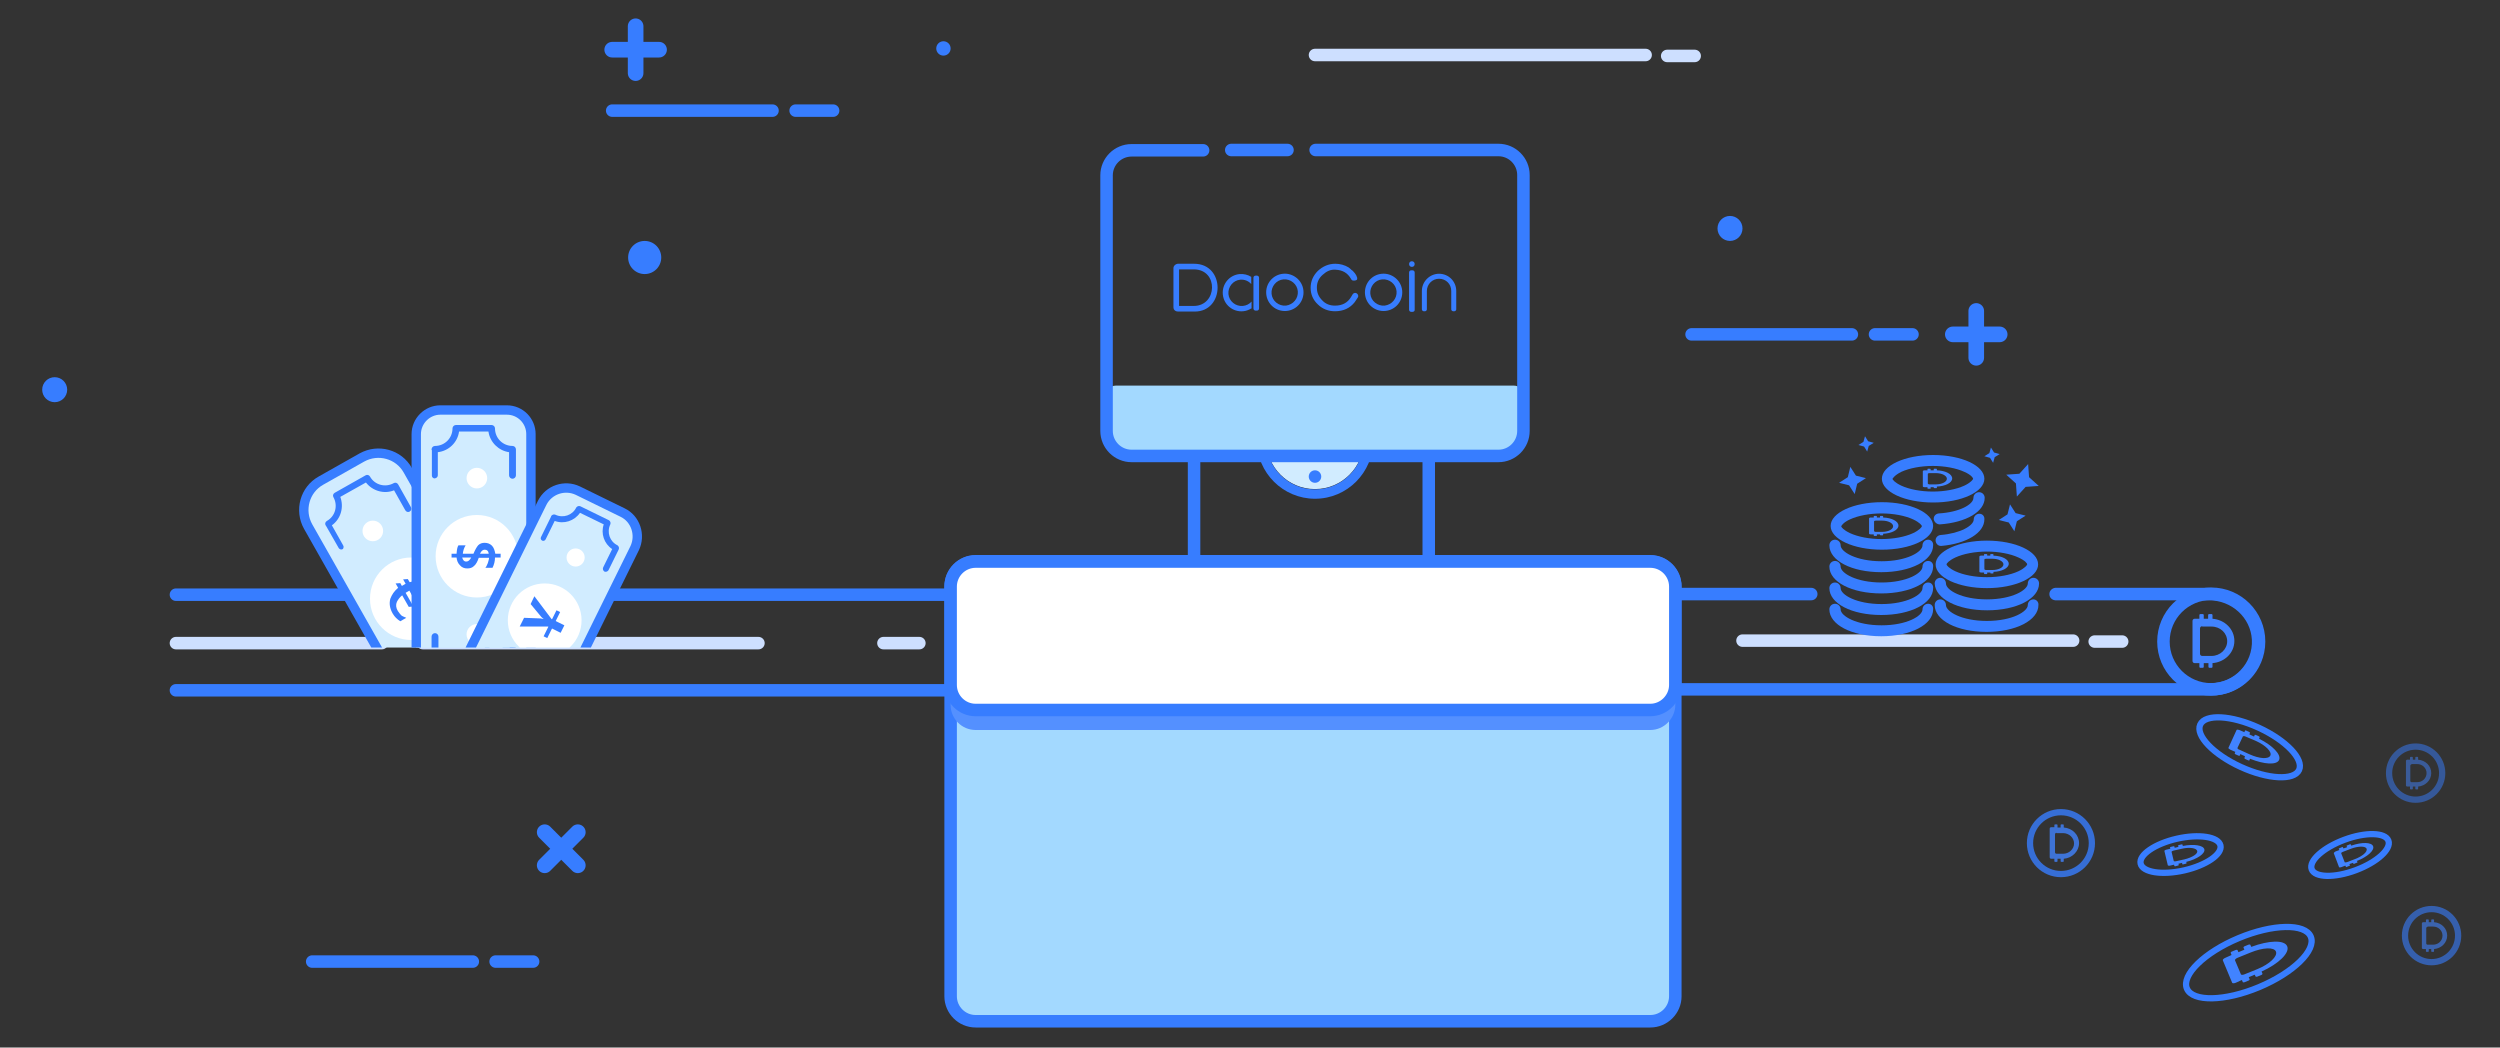 <?xml version="1.0" encoding="utf-8"?>
<!-- Generator: Adobe Illustrator 19.0.0, SVG Export Plug-In . SVG Version: 6.00 Build 0)  -->
<svg version="1.1" id="图层_1" xmlns="http://www.w3.org/2000/svg" xmlns:xlink="http://www.w3.org/1999/xlink" x="0px" y="0px"
	 viewBox="0 0 800 335.2" style="enable-background:new 0 0 800 335.2;" xml:space="preserve">
<rect x="0" y="0" width="800" height="335.2" fill="#333333" stroke="none"/>
<style type="text/css">
	.st0{fill:#377DFF;}
	.st1{fill:#D1ECFF;}
	.st2{fill:none;stroke:#CDDFFF;stroke-width:4;stroke-linecap:round;stroke-linejoin:round;stroke-miterlimit:10;}
	.st3{fill:#A3D9FF;}
	.st4{fill:none;stroke:#377DFF;stroke-width:4;stroke-linecap:round;stroke-linejoin:round;stroke-miterlimit:10;}
	.st5{fill:#A3D9FF;stroke:#377DFF;stroke-width:4;stroke-miterlimit:10;}
	.st6{fill:#5490FF;}
	.st7{fill:#FFFFFF;stroke:#377DFF;stroke-width:4;stroke-miterlimit:10;}
	.st8{fill:none;stroke:#377DFF;stroke-width:5;stroke-linecap:round;stroke-linejoin:round;stroke-miterlimit:10;}
	.st9{fill:none;stroke:#377DFF;stroke-width:4;stroke-miterlimit:10;}
	.st10{clip-path:url(#XMLID_64_);}
	.st11{fill:#D1ECFF;stroke:#377DFF;stroke-width:3;stroke-miterlimit:10;}
	.st12{fill:#FFFFFF;}
	.st13{opacity:0.8;}
	.st14{fill:none;stroke:#377DFF;stroke-width:2;stroke-linecap:round;stroke-linejoin:round;stroke-miterlimit:10;}
	.st15{fill-rule:evenodd;clip-rule:evenodd;fill:#4183FF;}
	.st16{opacity:0.5;}
	.st17{opacity:0.6;}
	.st18{fill:none;stroke:#377DFF;stroke-width:2;stroke-miterlimit:10;}
	.st19{fill-rule:evenodd;clip-rule:evenodd;fill:#377DFF;}
	.st20{fill:none;}
</style>
<g id="XMLID_1_">
	<g id="XMLID_2_">
		<path id="XMLID_591_" class="st0" d="M706.8,188.1H664h-6.2h-0.1c0,0,0,0,0,0c-1,0.1-1.9,0.9-1.9,2v0c0,1.1,0.8,1.9,1.9,2
			c0,0,0,0,0,0h0.1h6.2h42.9c7.2,0,13.3,5.5,13.7,12.6c0.4,7.6-5.7,13.9-13.2,13.9H517c-7.2,0-13.3-5.5-13.7-12.6
			c-0.4-7.6,5.7-13.9,13.2-13.9h56.9h5.1h1.1c1.1,0,2-0.9,2-2v0c0-1.1-0.9-2-2-2h-1.1h-5.1h-56.3c-10.3,0-18.5,8.4-17.7,18.6
			c0.7,8.9,8.2,15.9,17.2,15.9h190.8c9.1,0,16.5-7,17.2-15.9C725.4,196.5,717.1,188.1,706.8,188.1z"/>
		<g id="XMLID_65_">
			<path id="XMLID_66_" class="st1" d="M405.2,140.9c0,8.6,7,15.6,15.6,15.6c8.6,0,15.6-7,15.6-15.6v-16.3h-31.2V140.9z"/>
			<path id="XMLID_60_" class="st0" d="M437.9,124.7h-1.5v16.3c0,8.6-7,15.6-15.6,15.6c-8.6,0-15.6-7-15.6-15.6v-16.3h-1.5h-1.5
				v16.3c0,10.3,8.4,18.6,18.6,18.6c10.3,0,18.6-8.4,18.6-18.6v-16.3H437.9z"/>
		</g>
		<line id="XMLID_113_" class="st2" x1="557.6" y1="205" x2="663.4" y2="205"/>
		<line id="XMLID_128_" class="st2" x1="670.3" y1="205.3" x2="679.1" y2="205.3"/>
		<line id="XMLID_276_" class="st2" x1="420.8" y1="17.6" x2="526.6" y2="17.6"/>
		<line id="XMLID_275_" class="st2" x1="533.5" y1="17.9" x2="542.3" y2="17.9"/>
		<path id="XMLID_48_" class="st3" d="M484.6,144.8H357c-1.6,0-3-1.3-3-3v-15.4c0-1.6,1.3-3,3-3h127.5c1.6,0,3,1.3,3,3v15.4
			C487.5,143.5,486.2,144.8,484.6,144.8z"/>
		<path id="XMLID_231_" class="st4" d="M421,48h58.5c4.4,0,8,3.6,8,8v81.9c0,4.4-3.6,8-8,8H362.1c-4.4,0-8-3.6-8-8V56.1
			c0-4.4,3.6-8,8-8H385"/>
		<line id="XMLID_45_" class="st4" x1="394" y1="48" x2="412" y2="48"/>
		<g id="XMLID_88_">
			<g id="XMLID_87_">
				<path id="XMLID_84_" class="st5" d="M528.1,326.8H312.2c-4.4,0-8-3.6-8-8V187.6c0-4.4,3.6-8,8-8h215.9c4.4,0,8,3.6,8,8v131.2
					C536.1,323.2,532.5,326.8,528.1,326.8z"/>
			</g>
			<path id="XMLID_86_" class="st6" d="M528.1,233.6H312.2c-4.4,0-8-3.6-8-8V194c0-4.4,3.6-8,8-8h215.9c4.4,0,8,3.6,8,8v31.5
				C536.1,229.9,532.5,233.6,528.1,233.6z"/>
			<path id="XMLID_85_" class="st7" d="M528.1,227.2H312.2c-4.4,0-8-3.6-8-8v-31.5c0-4.4,3.6-8,8-8h215.9c4.4,0,8,3.6,8,8v31.5
				C536.1,223.5,532.5,227.2,528.1,227.2z"/>
		</g>
		<g id="XMLID_17_">
			<g id="XMLID_13_">
				<line id="XMLID_14_" class="st4" x1="195.9" y1="35.4" x2="247.2" y2="35.4"/>
				<line id="XMLID_15_" class="st4" x1="254.6" y1="35.4" x2="266.6" y2="35.4"/>
			</g>
			<g id="XMLID_12_">
				<line id="XMLID_11_" class="st8" x1="195.9" y1="15.9" x2="210.9" y2="15.9"/>
				<line id="XMLID_10_" class="st8" x1="203.4" y1="23.4" x2="203.4" y2="8.4"/>
			</g>
			<g id="XMLID_5_">
				<circle id="XMLID_6_" class="st0" cx="206.3" cy="82.4" r="5.3"/>
				<circle id="XMLID_9_" class="st0" cx="301.9" cy="15.5" r="2.3"/>
			</g>
		</g>
		<circle id="XMLID_44_" class="st0" cx="420.8" cy="152.5" r="2"/>
		<line id="XMLID_47_" class="st9" x1="382.1" y1="146" x2="382.1" y2="179.6"/>
		<line id="XMLID_49_" class="st9" x1="457.2" y1="146" x2="457.2" y2="179.6"/>
		<g id="XMLID_50_">
			<line id="XMLID_52_" class="st4" x1="99.9" y1="307.7" x2="151.3" y2="307.7"/>
			<line id="XMLID_51_" class="st4" x1="158.6" y1="307.7" x2="170.6" y2="307.7"/>
		</g>
		<g id="XMLID_129_">
			<line id="XMLID_182_" class="st4" x1="541.3" y1="107" x2="592.6" y2="107"/>
			<line id="XMLID_181_" class="st4" x1="600" y1="107" x2="612" y2="107"/>
		</g>
		<g id="XMLID_53_">
			<line id="XMLID_55_" class="st8" x1="174.3" y1="276.9" x2="184.9" y2="266.3"/>
			<line id="XMLID_54_" class="st8" x1="184.9" y1="276.9" x2="174.3" y2="266.3"/>
		</g>
		<circle id="XMLID_56_" class="st0" cx="17.5" cy="124.7" r="4"/>
		<circle id="XMLID_277_" class="st0" cx="553.6" cy="73.1" r="4"/>
		<g id="XMLID_57_">
			<line id="XMLID_59_" class="st8" x1="624.9" y1="107" x2="639.9" y2="107"/>
			<line id="XMLID_58_" class="st8" x1="632.4" y1="114.5" x2="632.4" y2="99.5"/>
		</g>
		<g id="XMLID_191_">
			<line id="XMLID_20_" class="st4" x1="56.3" y1="190.3" x2="303" y2="190.3"/>
			<line id="XMLID_23_" class="st2" x1="56.3" y1="205.8" x2="122.2" y2="205.8"/>
			<line id="XMLID_24_" class="st2" x1="135.3" y1="205.8" x2="242.7" y2="205.8"/>
			<line id="XMLID_25_" class="st2" x1="282.7" y1="205.8" x2="294.2" y2="205.8"/>
			<line id="XMLID_22_" class="st4" x1="56.3" y1="220.9" x2="303" y2="220.9"/>
			<g id="XMLID_1411_">
				<defs>
					<rect id="XMLID_1552_" x="84.6" y="105.6" width="130.6" height="101.6"/>
				</defs>
				<clipPath id="XMLID_64_">
					<use xlink:href="#XMLID_1552_"  style="overflow:visible;"/>
				</clipPath>
				<g id="XMLID_1412_" class="st10">
					<g id="XMLID_1543_">
						<path id="XMLID_1550_" class="st11" d="M134.3,231.5l-35.7-63c-2.9-5.2-1.1-11.8,4.1-14.7l13.1-7.4c5.2-2.9,11.8-1.1,14.7,4.1
							l35.7,63c2.9,5.2,1.1,11.8-4.1,14.7l-13.1,7.4C143.8,238.5,137.2,236.7,134.3,231.5z"/>
						<path id="XMLID_1549_" class="st0" d="M109.8,174.5l-3.6-6.4c2.9-2.1,3.9-5.8,2.7-9.1l8.2-4.6c2.1,2.7,5.8,3.8,9,2.5l3.6,6.4
							c0.3,0.5,0.9,0.7,1.4,0.4s0.7-0.9,0.4-1.4l-4.1-7.3c-0.3-0.5-0.9-0.7-1.4-0.4c-2.7,1.5-6.1,0.6-7.6-2.1
							c-0.3-0.5-0.9-0.7-1.4-0.4l-9.9,5.6c-0.5,0.3-0.7,0.9-0.4,1.4c1.5,2.7,0.6,6.1-2.1,7.6c-0.5,0.3-0.7,0.9-0.4,1.4
							c0.1,0.1,0.1,0.2,0.2,0.3l4,7c0.3,0.4,0.8,0.6,1.3,0.3C109.9,175.5,110.1,174.9,109.8,174.5z"/>
						<path id="XMLID_1548_" class="st0" d="M155.3,208.1l3.6,6.4c-2.9,2.1-3.9,5.8-2.7,9.1l-8.2,4.6c-2.1-2.7-5.8-3.8-9-2.5
							l-3.6-6.4c-0.3-0.5-0.9-0.7-1.4-0.4s-0.7,0.9-0.4,1.4l4.1,7.3c0.3,0.5,0.9,0.7,1.4,0.4c2.7-1.5,6.1-0.6,7.6,2.1
							c0.3,0.5,0.9,0.7,1.4,0.4l9.9-5.6c0.5-0.3,0.7-0.9,0.4-1.4c-1.5-2.7-0.6-6.1,2.1-7.6c0.5-0.3,0.7-0.9,0.4-1.4
							c-0.1-0.1-0.1-0.2-0.2-0.3l-4-7c-0.3-0.4-0.8-0.6-1.3-0.3S155,207.6,155.3,208.1z"/>
						<circle id="XMLID_1547_" class="st12" cx="119.3" cy="169.9" r="3.3"/>
						<circle id="XMLID_1546_" class="st12" cx="143.9" cy="213.4" r="3.3"/>
						<circle id="XMLID_1545_" class="st12" cx="131.6" cy="191.6" r="13.2"/>
						<path id="XMLID_1544_" class="st0" d="M135.1,193.6l-1.5,0.1l-2.6-4.7l-1.2,0.7l2.5,4.4l-1.5,0.1l-2.1-3.7
							c-0.8,0.6-1.4,1.5-1.7,2.1c-0.4,0.9-0.3,1.9,0.3,2.9c0.4,0.6,0.8,1.1,1.1,1.4c0.3,0.3,1,0.5,1.6,0.8l-1.9,1.1
							c-1-0.6-1.8-1.4-2.4-2.4c-1-1.7-1.2-3.3-0.8-4.8c0.5-1.3,1.2-2.4,2.5-3.5l-0.8-1.4l1.5-0.1l0.5,0.9l1.2-0.7l-0.8-1.4l1.5-0.1
							l0.6,1c1.6-0.5,3-0.5,4.2-0.2c1.5,0.5,2.7,1.4,3.5,2.9c0.7,1.2,0.9,2.4,0.7,4l-2.2,0c0.3-1.2,0.2-2.3-0.4-3.4
							c-0.5-0.9-1.1-1.4-2.1-1.6c-0.8-0.2-1.7,0-2.6,0.3L135.1,193.6z"/>
					</g>
					<g id="XMLID_1529_">
						<path id="XMLID_1542_" class="st11" d="M169.9,138.9l0,78.7c0,4.2-3.5,7.7-7.7,7.7l-21.3,0c-4.2,0-7.7-3.5-7.7-7.7l0-78.7
							c0-4.2,3.5-7.7,7.7-7.7l21.3,0C166.5,131.2,169.9,134.7,169.9,138.9z"/>
						<path id="XMLID_1541_" class="st0" d="M163.1,203.7v7.4c-3.5,0.4-6.3,3.1-6.8,6.6l-9.4,0c-0.5-3.4-3.2-6.1-6.6-6.6v-7.4
							c0-0.6-0.5-1.1-1.1-1.1s-1.1,0.5-1.1,1.1l0,8.3c0,0.6,0.5,1.1,1.1,1.1c3.1,0,5.6,2.5,5.6,5.6c0,0.6,0.5,1.1,1.1,1.1l11.4,0
							c0.6,0,1.1-0.5,1.1-1.1c0-3.1,2.5-5.6,5.6-5.6c0.6,0,1.1-0.5,1.1-1.1c0-0.1,0-0.2-0.1-0.3v-8.1c0-0.5-0.4-0.9-0.9-0.9
							S163.1,203.2,163.1,203.7z"/>
						<path id="XMLID_1540_" class="st0" d="M140.1,152.1l0-7.4c3.5-0.4,6.3-3.1,6.8-6.6h9.4c0.5,3.4,3.2,6.1,6.6,6.6l0,7.4
							c0,0.6,0.5,1.1,1.1,1.1c0.6,0,1.1-0.5,1.1-1.1v-8.3c0-0.6-0.5-1.1-1.1-1.1c-3.1,0-5.6-2.5-5.6-5.6c0-0.6-0.5-1.1-1.1-1.1
							h-11.4c-0.6,0-1.1,0.5-1.1,1.1c0,3.1-2.5,5.6-5.6,5.6c-0.6,0-1.1,0.5-1.1,1.1c0,0.1,0,0.2,0.1,0.3v8.1c0,0.5,0.4,0.9,0.9,0.9
							C139.7,153,140.1,152.6,140.1,152.1z"/>
						<circle id="XMLID_1539_" class="st12" cx="152.6" cy="203" r="3.3"/>
						<circle id="XMLID_1538_" class="st12" cx="152.6" cy="153" r="3.3"/>
						<circle id="XMLID_1537_" class="st12" cx="152.6" cy="178" r="13.2"/>
						<g id="XMLID_1530_">
							<path id="XMLID_1531_" class="st0" d="M160.2,177.2v1.2l-1.8,0c0,1.2-0.3,2.3-0.8,3.3h-2.3c0.3-0.3,0.5-0.8,0.8-1.5
								c0.2-0.7,0.4-1.3,0.4-1.7h-3.3c-0.4,1.2-0.9,2.1-1.5,2.6c-0.6,0.6-1.3,0.8-2.2,0.8c-0.9,0-1.7-0.3-2.3-1
								c-0.7-0.7-1-1.5-1.1-2.5h-1.6v-1.2l1.6,0c0.1-1.2,0.2-2.1,0.6-2.7h2.3c-0.5,0.8-0.8,1.7-0.9,2.7h3.4c0.5-1.2,1-2.1,1.5-2.7
								c0.6-0.6,1.3-0.8,2.1-0.8c0.9,0,1.7,0.3,2.3,0.9c0.6,0.6,0.9,1.5,1.1,2.6H160.2z M147.9,178.4c0.2,0.8,0.6,1.3,1.3,1.3
								c0.6,0,1.1-0.4,1.6-1.3H147.9z M156.4,177.2c-0.1-0.9-0.6-1.3-1.3-1.3c-0.6,0-1.1,0.4-1.5,1.3H156.4z"/>
						</g>
					</g>
					<g id="XMLID_1413_">
						<path id="XMLID_1527_" class="st11" d="M203.1,175.4l-29.8,60.4c-2.1,4.2-7.2,5.9-11.4,3.9l-14.3-7c-4.2-2.1-5.9-7.2-3.9-11.4
							l29.8-60.4c2.1-4.2,7.2-5.9,11.4-3.9l14.3,7C203.4,166,205.1,171.2,203.1,175.4z"/>
						<path id="XMLID_1485_" class="st0" d="M172.5,223.3l-2.9,5.9c-3-1.1-6.3,0-8.1,2.6l-7.6-3.7c1-2.9-0.1-6.2-2.7-7.9l2.9-5.9
							c0.2-0.5,0-1-0.4-1.3c-0.5-0.2-1,0-1.3,0.4l-3.3,6.7c-0.2,0.5,0,1,0.4,1.3c2.5,1.2,3.5,4.2,2.3,6.7c-0.2,0.5,0,1,0.4,1.3
							l9.2,4.5c0.5,0.2,1,0,1.3-0.4c1.2-2.5,4.2-3.5,6.7-2.3c0.5,0.2,1,0,1.3-0.4c0-0.1,0.1-0.2,0.1-0.3l3.2-6.5
							c0.2-0.4,0-0.9-0.4-1.1C173.2,222.7,172.7,222.9,172.5,223.3z"/>
						<path id="XMLID_1484_" class="st0" d="M174.6,172.6l2.9-5.9c3,1.1,6.3,0,8.1-2.6l7.6,3.7c-1,2.9,0.1,6.2,2.7,7.9l-2.9,5.9
							c-0.2,0.5,0,1,0.4,1.3c0.5,0.2,1,0,1.3-0.4l3.3-6.7c0.2-0.5,0-1-0.4-1.3c-2.5-1.2-3.5-4.2-2.3-6.7c0.2-0.5,0-1-0.4-1.3
							l-9.2-4.5c-0.5-0.2-1,0-1.3,0.4c-1.2,2.5-4.2,3.5-6.7,2.3c-0.5-0.2-1,0-1.3,0.4c0,0.1-0.1,0.2-0.1,0.3l-3.2,6.5
							c-0.2,0.4,0,0.9,0.4,1.1C173.9,173.2,174.4,173,174.6,172.6z"/>
						<circle id="XMLID_1483_" class="st12" cx="164.4" cy="218.6" r="2.9"/>
						<circle id="XMLID_1479_" class="st12" cx="184.2" cy="178.4" r="2.9"/>
						<circle id="XMLID_1478_" class="st12" cx="174.3" cy="198.5" r="11.8"/>
						<g id="XMLID_1466_">
							<g id="XMLID_108_">
								<g id="XMLID_110_">
									<path id="XMLID_111_" class="st0" d="M171,190.8l5.5,7.3l4.1,2l-1.2,2.4l-4-2l-9.1,0l1.4-2.8l5.3,0.2c0.1,0,0.4,0.1,1,0.2
										l0,0c-0.3-0.2-0.6-0.5-0.8-0.7l-3.4-4.1L171,190.8z"/>
								</g>
								
									<rect id="XMLID_109_" x="175.9" y="194.9" transform="matrix(-0.896 -0.443 0.443 -0.896 246.386 456.752)" class="st0" width="1.3" height="9.3"/>
							</g>
						</g>
					</g>
				</g>
			</g>
		</g>
		<circle id="XMLID_131_" class="st9" cx="707.6" cy="205.3" r="15.3"/>
		<g id="XMLID_198_" class="st13">
			<circle id="XMLID_202_" class="st14" cx="659.5" cy="269.8" r="9.9"/>
			<path id="XMLID_199_" class="st15" d="M658.1,266.5c-0.3,0-0.5,0.2-0.5,0.5v5.7c0,0.3,0.2,0.5,0.5,0.5h2.1c1.9,0,3.5-1.5,3.5-3.3
				c0-1.8-1.6-3.3-3.5-3.3H658.1z M659.4,274.8h-1v0.8c0,0.1-0.1,0.2-0.2,0.2h-0.6c-0.1,0-0.2-0.1-0.2-0.2v-0.8h-1
				c-0.3,0-0.5-0.2-0.5-0.5v-9.1c0-0.3,0.2-0.5,0.5-0.5h1V264c0-0.1,0.1-0.2,0.2-0.2h0.6c0.1,0,0.2,0.1,0.2,0.2v0.8h1V264
				c0-0.1,0.1-0.2,0.2-0.2h0.6c0.1,0,0.2,0.1,0.2,0.2v0.8c2.8,0.2,4.9,2.4,4.9,5c0,2.6-2.2,4.8-4.9,5v0.8c0,0.1-0.1,0.2-0.2,0.2
				h-0.6c-0.1,0-0.2-0.1-0.2-0.2V274.8z"/>
		</g>
		<g id="XMLID_205_" class="st16">
			<circle id="XMLID_209_" class="st14" cx="773" cy="247.4" r="8.5"/>
			<path id="XMLID_206_" class="st15" d="M771.7,244.6c-0.2,0-0.4,0.2-0.4,0.4l0,4.9c0,0.2,0.2,0.4,0.4,0.4h1.8c1.7,0,3-1.3,3-2.9
				c0-1.6-1.3-2.9-3-2.9H771.7z M772.9,251.7h-0.8v0.7c0,0.1-0.1,0.2-0.2,0.2h-0.5c-0.1,0-0.2-0.1-0.2-0.2v-0.7h-0.9
				c-0.2,0-0.4-0.2-0.4-0.4v-7.8c0-0.2,0.2-0.4,0.4-0.4h0.9v-0.7c0-0.1,0.1-0.2,0.2-0.2h0.5c0.1,0,0.2,0.1,0.2,0.2v0.7h0.8v-0.7
				c0-0.1,0.1-0.2,0.2-0.2h0.5c0.1,0,0.2,0.1,0.2,0.2v0.7c2.4,0.2,4.2,2,4.2,4.3s-1.9,4.1-4.2,4.3v0.7c0,0.1-0.1,0.2-0.2,0.2h-0.5
				c-0.1,0-0.2-0.1-0.2-0.2V251.7z"/>
		</g>
		<g id="XMLID_210_" class="st17">
			<circle id="XMLID_214_" class="st14" cx="778.1" cy="299.4" r="8.5"/>
			<path id="XMLID_211_" class="st15" d="M776.8,296.6c-0.2,0-0.4,0.2-0.4,0.4v4.9c0,0.2,0.2,0.4,0.4,0.4h1.8c1.7,0,3-1.3,3-2.9
				s-1.3-2.9-3-2.9H776.8z M778,303.7h-0.8v0.7c0,0.1-0.1,0.2-0.2,0.2h-0.5c-0.1,0-0.2-0.1-0.2-0.2v-0.7h-0.9
				c-0.2,0-0.4-0.2-0.4-0.4l0-7.8c0-0.2,0.2-0.4,0.4-0.4l0.9,0v-0.7c0-0.1,0.1-0.2,0.2-0.2h0.5c0.1,0,0.2,0.1,0.2,0.2v0.7h0.8v-0.7
				c0-0.1,0.1-0.2,0.2-0.2h0.5c0.1,0,0.2,0.1,0.2,0.2v0.7c2.4,0.2,4.2,2,4.2,4.3s-1.9,4.1-4.2,4.3v0.7c0,0.1-0.1,0.2-0.2,0.2h-0.5
				c-0.1,0-0.2-0.1-0.2-0.2V303.7z"/>
		</g>
		<g id="XMLID_399_">
			
				<ellipse id="XMLID_403_" transform="matrix(0.909 0.417 -0.417 0.909 165.029 -278.269)" class="st18" cx="720" cy="238.9" rx="17.4" ry="6.9"/>
			<path id="XMLID_400_" class="st15" d="M718.6,235.7c-0.4-0.2-0.8-0.2-0.9,0l-1.7,3.6c-0.1,0.2,0.2,0.5,0.6,0.6l3.3,1.5
				c3.1,1.4,6,1.6,6.6,0.4s-1.5-3.3-4.6-4.7L718.6,235.7z M718.4,242l-1.5-0.7l-0.2,0.5c0,0.1-0.2,0.1-0.4,0l-0.9-0.4
				c-0.2-0.1-0.3-0.2-0.3-0.3l0.2-0.5l-1.6-0.7c-0.4-0.2-0.7-0.5-0.6-0.6l2.6-5.7c0.1-0.2,0.5-0.1,0.9,0l1.6,0.7l0.2-0.5
				c0-0.1,0.2-0.1,0.4,0l0.9,0.4c0.2,0.1,0.3,0.2,0.3,0.3l-0.2,0.5l1.5,0.7l0.2-0.5c0-0.1,0.2-0.1,0.4,0l0.9,0.4
				c0.2,0.1,0.3,0.2,0.3,0.3l-0.2,0.5c4.3,2.1,7.2,5.1,6.4,6.8c-0.8,1.7-4.8,1.4-9.3-0.4l-0.2,0.5c0,0.1-0.2,0.1-0.4,0l-0.9-0.4
				c-0.2-0.1-0.3-0.2-0.3-0.3L718.4,242z"/>
		</g>
		<g id="XMLID_133_">
			
				<ellipse id="XMLID_186_" transform="matrix(0.937 -0.349 0.349 0.937 -48.19 279.718)" class="st18" cx="752.1" cy="273.6" rx="13.1" ry="5.2"/>
			<path id="XMLID_183_" class="st15" d="M749.7,272.6c-0.3,0.1-0.6,0.3-0.5,0.5l1.1,2.8c0,0.1,0.4,0.1,0.7,0l2.6-1
				c2.4-0.9,4.1-2.4,3.7-3.3c-0.3-0.9-2.6-0.9-5,0L749.7,272.6z M753,276.1l-1.2,0.4l0.2,0.4c0,0.1-0.1,0.2-0.3,0.2l-0.7,0.3
				c-0.2,0.1-0.3,0.1-0.3,0l-0.2-0.4l-1.3,0.5c-0.3,0.1-0.6,0.1-0.7,0l-1.7-4.5c0-0.1,0.2-0.3,0.5-0.5l1.3-0.5l-0.2-0.4
				c0-0.1,0.1-0.2,0.3-0.2l0.7-0.3c0.2-0.1,0.3-0.1,0.3,0l0.2,0.4l1.2-0.4l-0.2-0.4c0-0.1,0.1-0.2,0.3-0.2l0.7-0.3
				c0.2-0.1,0.3-0.1,0.3,0l0.2,0.4c3.5-1.2,6.5-1.1,7,0.2c0.5,1.3-1.8,3.4-5.2,4.7l0.2,0.4c0,0.1-0.1,0.2-0.3,0.2l-0.7,0.3
				c-0.2,0.1-0.3,0.1-0.3,0L753,276.1z"/>
		</g>
		<g id="XMLID_193_">
			
				<ellipse id="XMLID_197_" transform="matrix(0.975 -0.222 0.222 0.975 -43.298 161.707)" class="st18" cx="697.8" cy="273.5" rx="13.1" ry="5.2"/>
			<path id="XMLID_194_" class="st15" d="M695.5,272.2c-0.3,0.1-0.6,0.2-0.6,0.4l0.7,2.9c0,0.1,0.3,0.2,0.7,0.1l2.7-0.6
				c2.5-0.6,4.4-1.8,4.1-2.7c-0.2-0.9-2.4-1.3-4.9-0.7L695.5,272.2z M698.3,276.1l-1.2,0.3l0.1,0.4c0,0.1-0.1,0.2-0.3,0.2l-0.8,0.2
				c-0.2,0-0.3,0-0.3-0.1l-0.1-0.4l-1.3,0.3c-0.3,0.1-0.6,0-0.7-0.1l-1.1-4.6c0-0.1,0.2-0.3,0.6-0.4l1.3-0.3l-0.1-0.4
				c0-0.1,0.1-0.2,0.3-0.2l0.8-0.2c0.2,0,0.3,0,0.3,0.1l0.1,0.4l1.2-0.3l-0.1-0.4c0-0.1,0.1-0.2,0.3-0.2l0.8-0.2
				c0.2,0,0.3,0,0.3,0.1l0.1,0.4c3.6-0.7,6.6-0.2,6.9,1.1s-2.2,3.1-5.8,4l0.1,0.4c0,0.1-0.1,0.2-0.3,0.2l-0.8,0.2
				c-0.2,0-0.3,0-0.3-0.1L698.3,276.1z"/>
		</g>
		<g id="XMLID_187_">
			
				<ellipse id="XMLID_192_" transform="matrix(0.922 -0.386 0.386 0.922 -63.06 302.078)" class="st18" cx="720" cy="307.9" rx="21.5" ry="8.5"/>
			<path id="XMLID_188_" class="st15" d="M716,306.5c-0.5,0.2-0.9,0.6-0.8,0.8l1.9,4.5c0.1,0.2,0.6,0.2,1.1,0l4.2-1.7
				c3.9-1.6,6.5-4.1,5.9-5.6c-0.6-1.5-4.2-1.3-8.1,0.3L716,306.5z M721.5,311.9l-1.9,0.8l0.3,0.7c0,0.1-0.1,0.3-0.4,0.4l-1.2,0.5
				c-0.3,0.1-0.5,0.1-0.6,0l-0.3-0.7l-2,0.9c-0.5,0.2-1,0.2-1.1,0l-3-7.2c-0.1-0.2,0.3-0.6,0.8-0.8l2-0.9l-0.3-0.7
				c0-0.1,0.1-0.3,0.4-0.4l1.2-0.5c0.3-0.1,0.5-0.1,0.6,0l0.3,0.7l1.9-0.8l-0.3-0.7c0-0.1,0.1-0.3,0.4-0.4l1.2-0.5
				c0.3-0.1,0.5-0.1,0.6,0l0.3,0.7c5.6-2.1,10.6-2.3,11.5-0.2s-2.7,5.6-8.2,8.1l0.3,0.7c0,0.1-0.1,0.3-0.4,0.4l-1.2,0.5
				c-0.3,0.1-0.5,0.1-0.6,0L721.5,311.9z"/>
		</g>
		<path id="XMLID_132_" class="st15" d="M704.7,200.4c-0.4,0-0.7,0.3-0.7,0.7v8.1c0,0.4,0.3,0.7,0.7,0.7l3,0c2.7,0,5-2.1,5-4.7
			c0-2.6-2.2-4.7-5-4.7H704.7z M706.6,212.2h-1.4v1.2c0,0.2-0.2,0.3-0.3,0.3h-0.8c-0.2,0-0.3-0.2-0.3-0.3v-1.2h-1.5
			c-0.4,0-0.7-0.3-0.7-0.7v-12.8c0-0.4,0.3-0.7,0.7-0.7h1.5v-1.2c0-0.2,0.2-0.3,0.3-0.3h0.8c0.2,0,0.3,0.2,0.3,0.3v1.2h1.4v-1.2
			c0-0.2,0.2-0.3,0.3-0.3h0.8c0.2,0,0.3,0.2,0.3,0.3v1.2c3.9,0.3,7,3.3,7,7.1s-3.1,6.8-7,7.1v1.2c0,0.2-0.2,0.3-0.3,0.3H707
			c-0.2,0-0.3-0.2-0.3-0.3V212.2z"/>
		<g id="XMLID_4_">
			<g id="XMLID_215_">
				<path id="XMLID_222_" class="st19" d="M401.8,99.4c-0.4,0-0.7-0.3-0.7-0.7v-9.8c0-0.4,0.3-0.7,0.7-0.7h0.4
					c0.4,0,0.7,0.3,0.7,0.7v9.8c0,0.4-0.3,0.7-0.7,0.7H401.8z M400.4,98.7c-0.8,0.5-1.6,0.8-2.6,0.9c-3.3,0.3-6.2-2.1-6.5-5.4
					c-0.3-3.3,2.1-6.2,5.4-6.5c1.3-0.1,2.6,0.2,3.7,0.9v2.3c-0.9-1-2.1-1.5-3.5-1.4c-2.3,0.2-4,2.3-3.8,4.6c0.2,2.3,2.3,4,4.6,3.8
					c1.1-0.1,2.1-0.6,2.8-1.4V98.7z"/>
				<path id="XMLID_219_" class="st19" d="M415.3,93.2c-0.2-2.3-2.3-4-4.6-3.8c-2.3,0.2-4,2.3-3.8,4.6c0.2,2.3,2.3,4,4.6,3.8
					C413.8,97.5,415.5,95.5,415.3,93.2z M417.1,93c0.3,3.3-2.1,6.2-5.4,6.5c-3.3,0.3-6.2-2.1-6.5-5.4c-0.3-3.3,2.1-6.2,5.4-6.5
					C413.8,87.3,416.8,89.7,417.1,93z"/>
				<path id="XMLID_216_" class="st19" d="M382,86.2h-4.7v11.7h4.7C389.6,97.9,390,86.2,382,86.2z M382.3,99.7h-5.3
					c-0.7,0-1.5-0.4-1.5-1.4V85.8c0-0.8,0.8-1.4,1.5-1.4h5.1C392.2,84.4,392,99.7,382.3,99.7z"/>
			</g>
			<g id="XMLID_8_">
				<g id="XMLID_229_">
					<g id="XMLID_234_">
						<path id="XMLID_226_" class="st19" d="M452,99.8h-0.4c-0.4,0-0.7-0.3-0.7-0.7V87.2c0-0.4,0.3-0.7,0.7-0.7h0.4
							c0.4,0,0.7,0.3,0.7,0.7V99C452.8,99.5,452.4,99.8,452,99.8"/>
						<circle id="XMLID_235_" class="st19" cx="451.8" cy="84.5" r="0.9"/>
					</g>
					<path id="XMLID_233_" class="st0" d="M460.5,87.6c-3,0-5.5,2.5-5.5,5.5v2.2V98v1c0,0.3,0.3,0.6,0.6,0.6h0.4
						c0.3,0,0.6-0.3,0.6-0.6v-1h0v-4.9c0-2.1,1.7-3.9,3.9-3.9s3.9,1.7,3.9,3.9V98h0v1c0,0.3,0.3,0.6,0.6,0.6h0.4
						c0.3,0,0.6-0.3,0.6-0.6v-1v-2.7v-2.2C466,90.1,463.6,87.6,460.5,87.6z"/>
					<path id="XMLID_225_" class="st19" d="M446.9,93.2c-0.2-2.3-2.3-4-4.6-3.8c-2.3,0.2-4,2.3-3.8,4.6c0.2,2.3,2.3,4,4.6,3.8
						C445.4,97.5,447.1,95.5,446.9,93.2z M448.7,93c0.3,3.3-2.1,6.2-5.4,6.5c-3.3,0.3-6.2-2.1-6.5-5.4c-0.3-3.3,2.1-6.2,5.4-6.5
						C445.4,87.3,448.4,89.7,448.7,93z"/>
				</g>
				<path id="XMLID_21_" class="st0" d="M434.5,95.2c0.3-0.4,0.1-1-0.3-1.3c-0.4-0.3-1-0.2-1.3,0.2l-0.6,1c-1.1,1.8-2.8,2.7-5.1,2.7
					c-1.6,0-3-0.5-4.1-1.7c-1.2-1.2-1.7-2.5-1.7-4.1c0-1.6,0.6-3,1.9-4.1c1.2-1.1,2.5-1.7,4-1.6c2.3,0.1,3.9,1,5,2.9
					c0.1,0.2,0.2,0.4,0.4,0.5c0.2,0.1,0.5,0.1,0.7,0.1c0.2,0,0.5-0.1,0.7-0.2c0.1-0.1,0.2-0.2,0.2-0.3c0-0.1,0-0.3,0-0.4
					c-0.1-0.3-0.2-0.5-0.3-0.8c-0.3-0.5-0.6-0.9-1-1.3c-0.2-0.2-0.3-0.3-0.5-0.4c-0.1-0.1-0.2-0.2-0.3-0.3c-0.2-0.2-0.4-0.3-0.6-0.5
					c-1.3-0.8-2.8-1.2-4.3-1.2c-2.1,0-4,0.8-5.6,2.3c-1.5,1.5-2.3,3.3-2.3,5.4c0,2.1,0.8,3.9,2.3,5.3c1.5,1.5,3.4,2.2,5.5,2.2
					c2.7,0,4.8-1,6.3-2.9c0.3-0.4,0.5-0.7,0.8-1.2L434.5,95.2z"/>
			</g>
		</g>
	</g>
	<g id="XMLID_516_">
		<g id="XMLID_493_">
			<path id="XMLID_527_" class="st0" d="M620.7,167.8c0,0,0.1,0,0.1,0c8.4-0.6,14.3-4.1,14.3-8.5c0-1-0.8-1.8-1.8-1.8
				c-1,0-1.8,0.8-1.8,1.8c0,2.1-4.4,4.6-11.1,5c-1,0.1-1.7,0.9-1.6,1.9C619,167.1,619.8,167.8,620.7,167.8L620.7,167.8z
				 M620.7,167.8"/>
			<path id="XMLID_521_" class="st0" d="M618.6,160.8c9.1,0,16.4-3.4,16.4-7.6c0-4.2-7.3-7.6-16.4-7.6c-9.1,0-16.4,3.4-16.4,7.6
				C602.2,157.4,609.5,160.8,618.6,160.8L618.6,160.8z M608.4,151c2.6-1.2,6.3-1.9,10.1-1.9s7.5,0.7,10.1,1.9c2.3,1,2.8,2,2.8,2.2
				c0,0.2-0.7,1.2-2.8,2.2c-2.6,1.2-6.3,1.9-10.1,1.9s-7.5-0.7-10.1-1.9c-2.1-1-2.8-1.9-2.8-2.2C605.7,153.1,606.2,152.1,608.4,151
				L608.4,151z M633.4,164.4c-1,0-1.8,0.8-1.8,1.8c0,2-4.3,4.5-10.6,5c-1,0.1-1.7,0.9-1.6,1.9c0.1,0.9,0.8,1.6,1.7,1.6
				c0,0,0.1,0,0.1,0c8.1-0.7,13.8-4.2,13.8-8.5C635.1,165.2,634.4,164.4,633.4,164.4L633.4,164.4z M635.9,195.3
				c9.4,0,16.6-3.7,16.6-8.6c0-1-0.8-1.8-1.8-1.8c-1,0-1.8,0.8-1.8,1.8c0,2.1-5,5.1-13.1,5.1c-8.1,0-13.1-3-13.1-5.1
				c0-1-0.8-1.8-1.8-1.8c-1,0-1.8,0.8-1.8,1.8C619.3,191.6,626.4,195.3,635.9,195.3L635.9,195.3z M635.9,195.3"/>
			<path id="XMLID_515_" class="st0" d="M619.4,180.6c0,4.2,7.3,7.6,16.4,7.6c9.1,0,16.4-3.4,16.4-7.6c0-4.2-7.3-7.6-16.4-7.6
				C626.8,173,619.4,176.4,619.4,180.6L619.4,180.6z M648.7,180.6c0,0.2-0.7,1.2-2.8,2.2c-2.6,1.2-6.3,1.9-10.1,1.9
				c-3.8,0-7.5-0.7-10.1-1.9c-2.1-1-2.8-1.9-2.8-2.2s0.7-1.2,2.8-2.2c2.6-1.2,6.3-1.9,10.1-1.9c3.8,0,7.5,0.7,10.1,1.9
				C648.1,179.4,648.7,180.3,648.7,180.6L648.7,180.6z M650.7,191.8c-1,0-1.8,0.8-1.8,1.8c0,2.1-5,5.1-13.1,5.1
				c-8.1,0-13.1-3-13.1-5.1c0-1-0.8-1.8-1.8-1.8c-1,0-1.8,0.8-1.8,1.8c0,4.9,7.1,8.6,16.6,8.6c9.4,0,16.6-3.7,16.6-8.6
				C652.4,192.6,651.6,191.8,650.7,191.8L650.7,191.8z M617,172.7c-1,0-1.8,0.8-1.8,1.8c0,2.1-5,5.1-13.1,5.1
				c-8.1,0-13.1-3-13.1-5.1c0-1-0.8-1.8-1.8-1.8c-1,0-1.8,0.8-1.8,1.8c0,4.9,7.1,8.6,16.6,8.6c9.4,0,16.6-3.7,16.6-8.6
				C618.7,173.5,618,172.7,617,172.7L617,172.7z M617,172.7"/>
			<path id="XMLID_510_" class="st0" d="M602.2,175.9c9.1,0,16.4-3.4,16.4-7.6s-7.3-7.6-16.4-7.6c-9.1,0-16.4,3.4-16.4,7.6
				S593.1,175.9,602.2,175.9L602.2,175.9z M592,166.2c2.6-1.2,6.3-1.9,10.1-1.9c3.8,0,7.5,0.7,10.1,1.9c2.1,1,2.8,1.9,2.8,2.2
				c0,0.2-0.7,1.2-2.8,2.2c-2.6,1.2-6.3,1.9-10.1,1.9c-3.8,0-7.5-0.7-10.1-1.9c-2.1-1-2.8-1.9-2.8-2.2
				C589.3,168.1,590,167.1,592,166.2L592,166.2z M617,179.5c-1,0-1.8,0.8-1.8,1.8c0,2.1-5,5.1-13.1,5.1c-8.1,0-13.1-3-13.1-5.1
				c0-1-0.8-1.8-1.8-1.8c-1,0-1.8,0.8-1.8,1.8c0,4.9,7.1,8.6,16.6,8.6c9.4,0,16.6-3.7,16.6-8.6C618.7,180.3,618,179.5,617,179.5
				L617,179.5z M617,179.5"/>
			<path id="XMLID_507_" class="st0" d="M617,186.4c-1,0-1.8,0.8-1.8,1.8c0,2.1-5,5.1-13.1,5.1c-8.1,0-13.1-3-13.1-5.1
				c0-1-0.8-1.8-1.8-1.8c-1,0-1.8,0.8-1.8,1.8c0,4.9,7.1,8.6,16.6,8.6c9.4,0,16.6-3.7,16.6-8.6C618.7,187.2,618,186.4,617,186.4
				L617,186.4z M617,186.4"/>
			<path id="XMLID_496_" class="st0" d="M617,193.2c-1,0-1.8,0.8-1.8,1.8c0,2.1-5,5.1-13.1,5.1c-8.1,0-13.1-3-13.1-5.1
				c0-1-0.8-1.8-1.8-1.8c-1,0-1.8,0.8-1.8,1.8c0,4.9,7.1,8.6,16.6,8.6c9.4,0,16.6-3.7,16.6-8.6C618.7,194,618,193.2,617,193.2
				L617,193.2z M645.4,158.9l2.8-3.1l4.2-0.3l-3.1-2.8l-0.3-4.2l-2.8,3.1l-4.2,0.3l3.1,2.8L645.4,158.9z M645.4,166.8l2.8-1.8
				l-3.2-0.8l-1.8-2.8l-0.8,3.2l-2.8,1.8l3.2,0.8l1.8,2.8L645.4,166.8z M637.8,148.1l0.5-1.8l1.6-1l-1.8-0.5l-1-1.6l-0.5,1.8l-1.6,1
				l1.8,0.5L637.8,148.1z M593.5,158.1l0.8-3.3l2.8-1.8l-3.2-0.8l-1.8-2.8l-0.8,3.3l-2.8,1.8l3.2,0.8L593.5,158.1z M597.5,144.5
				l0.5-1.8l1.6-1l-1.8-0.5l-1-1.6l-0.5,1.8l-1.6,1l1.8,0.5L597.5,144.5z M597.5,144.5"/>
			<rect id="XMLID_456_" x="585.6" y="139.6" class="st20" width="66.8" height="64"/>
		</g>
		<path id="XMLID_494_" class="st15" d="M617.4,151.4c-0.3,0-0.5,0.1-0.5,0.3v3c0,0.1,0.2,0.3,0.5,0.3h2.1c1.9,0,3.5-0.8,3.5-1.8
			c0-1-1.6-1.8-3.5-1.8H617.4z M618.8,155.9h-1v0.4c0,0.1-0.1,0.1-0.2,0.1H617c-0.1,0-0.2-0.1-0.2-0.1v-0.4h-1
			c-0.3,0-0.5-0.1-0.5-0.3v-4.8c0-0.1,0.2-0.3,0.5-0.3h1v-0.4c0-0.1,0.1-0.1,0.2-0.1h0.6c0.1,0,0.2,0.1,0.2,0.1v0.4h1v-0.4
			c0-0.1,0.1-0.1,0.2-0.1h0.6c0.1,0,0.2,0.1,0.2,0.1v0.4c2.8,0.1,4.9,1.2,4.9,2.6c0,1.4-2.2,2.5-4.9,2.6v0.4c0,0.1-0.1,0.1-0.2,0.1
			h-0.6c-0.1,0-0.2-0.1-0.2-0.1V155.9z"/>
		<path id="XMLID_517_" class="st15" d="M600.2,166.6c-0.3,0-0.5,0.1-0.5,0.3v3c0,0.1,0.2,0.3,0.5,0.3h2.1c1.9,0,3.5-0.8,3.5-1.8
			c0-1-1.6-1.8-3.5-1.8H600.2z M601.6,171h-1v0.4c0,0.1-0.1,0.1-0.2,0.1h-0.6c-0.1,0-0.2-0.1-0.2-0.1V171h-1c-0.3,0-0.5-0.1-0.5-0.3
			v-4.8c0-0.1,0.2-0.3,0.5-0.3h1v-0.4c0-0.1,0.1-0.1,0.2-0.1h0.6c0.1,0,0.2,0.1,0.2,0.1v0.4h1v-0.4c0-0.1,0.1-0.1,0.2-0.1h0.6
			c0.1,0,0.2,0.1,0.2,0.1v0.4c2.8,0.1,4.9,1.2,4.9,2.6c0,1.4-2.2,2.5-4.9,2.6v0.4c0,0.1-0.1,0.1-0.2,0.1h-0.6
			c-0.1,0-0.2-0.1-0.2-0.1V171z"/>
		<path id="XMLID_520_" class="st15" d="M635.5,178.8c-0.3,0-0.5,0.1-0.5,0.3v3c0,0.1,0.2,0.3,0.5,0.3h2.1c1.9,0,3.5-0.8,3.5-1.8
			c0-1-1.6-1.8-3.5-1.8H635.5z M636.9,183.2h-1v0.4c0,0.1-0.1,0.1-0.2,0.1h-0.6c-0.1,0-0.2-0.1-0.2-0.1v-0.4h-1
			c-0.3,0-0.5-0.1-0.5-0.3v-4.8c0-0.1,0.2-0.3,0.5-0.3h1v-0.4c0-0.1,0.1-0.1,0.2-0.1h0.6c0.1,0,0.2,0.1,0.2,0.1v0.4h1v-0.4
			c0-0.1,0.1-0.1,0.2-0.1h0.6c0.1,0,0.2,0.1,0.2,0.1v0.4c2.8,0.1,4.9,1.2,4.9,2.6c0,1.4-2.2,2.5-4.9,2.6v0.4c0,0.1-0.1,0.1-0.2,0.1
			h-0.6c-0.1,0-0.2-0.1-0.2-0.1V183.2z"/>
	</g>
</g>
</svg>
